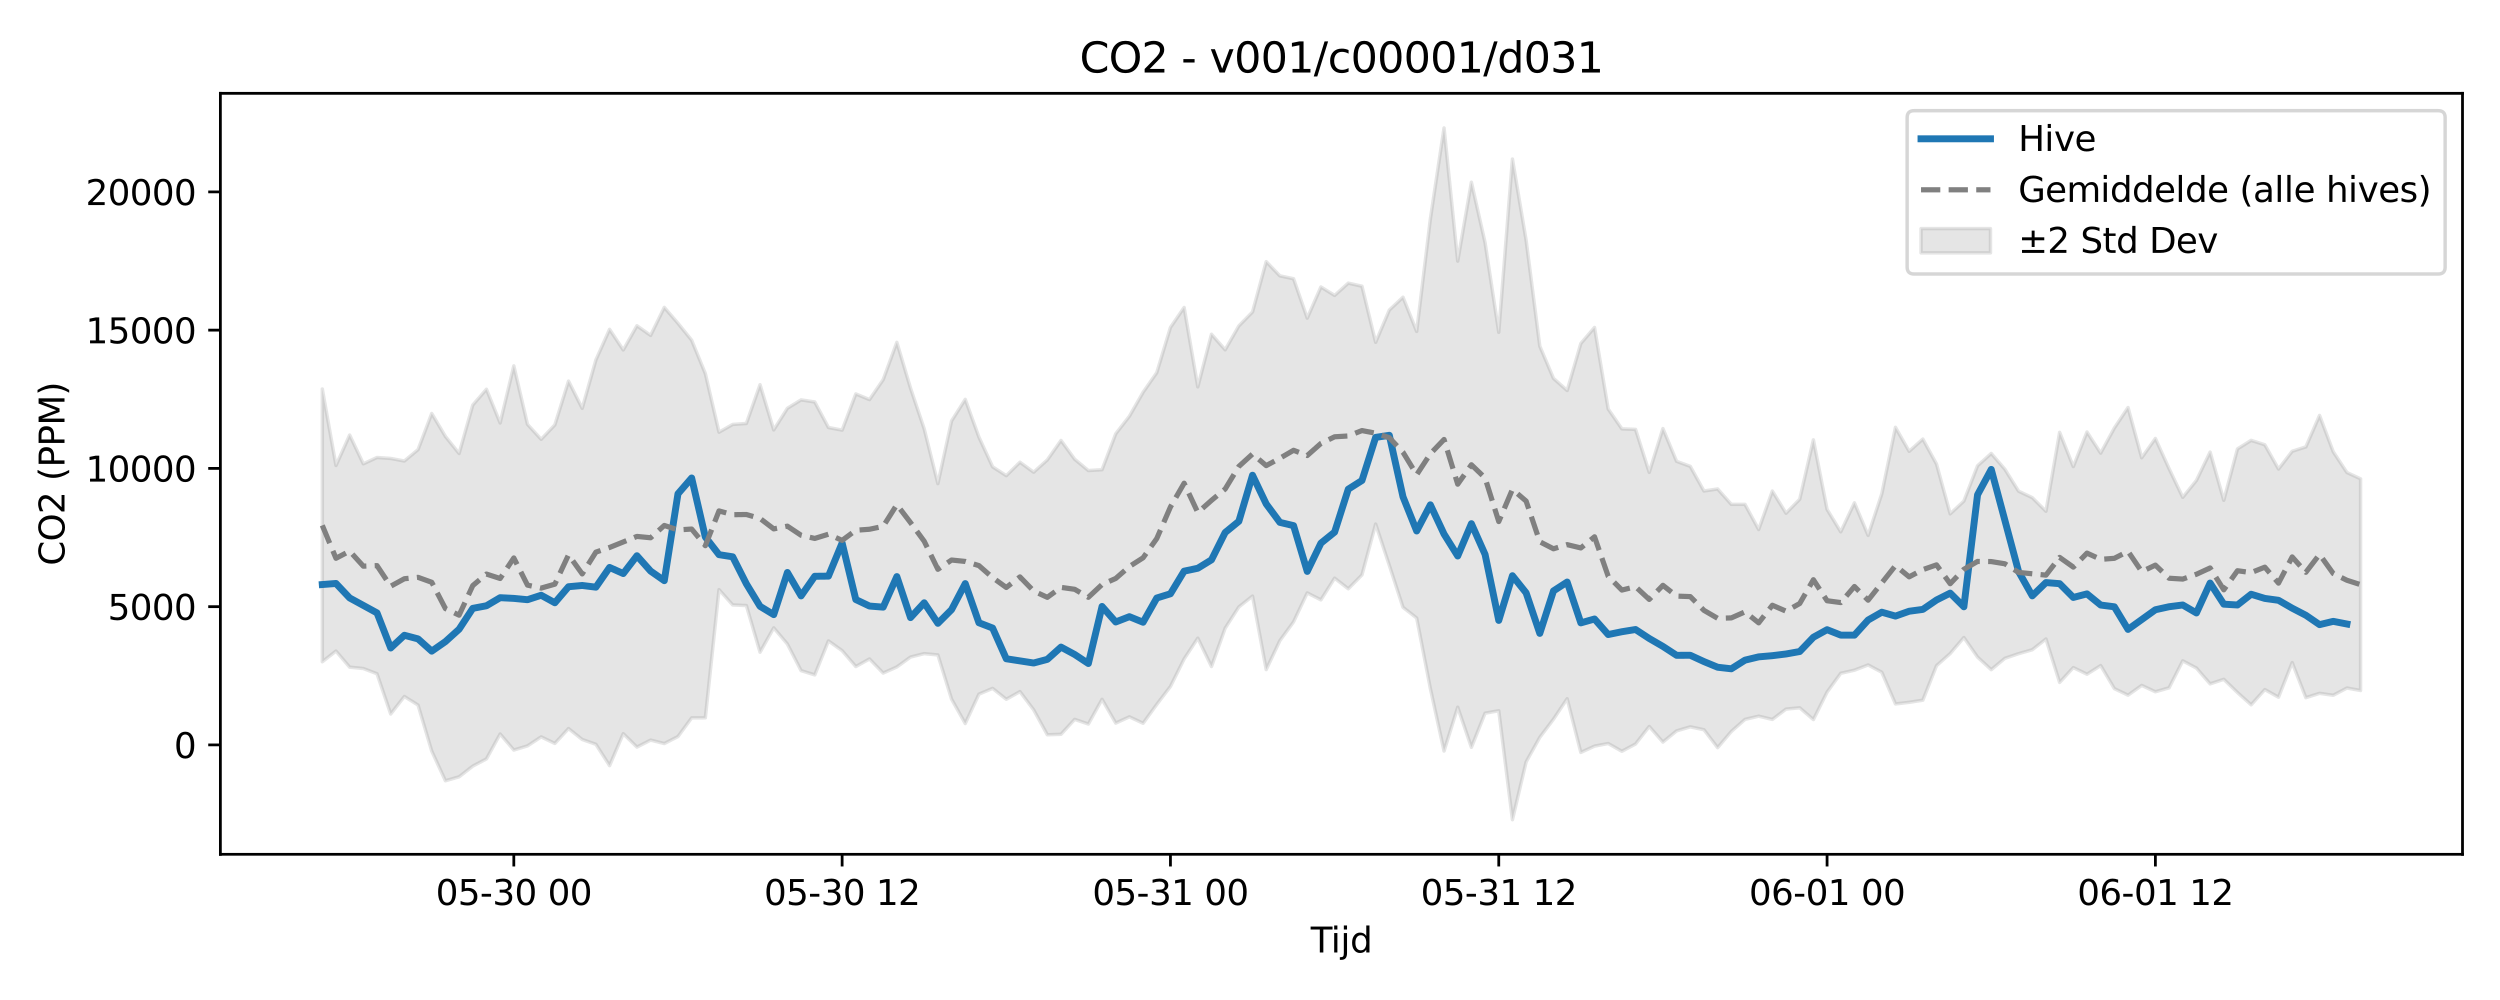 <?xml version="1.0" encoding="utf-8" standalone="no"?>
<!DOCTYPE svg PUBLIC "-//W3C//DTD SVG 1.1//EN"
  "http://www.w3.org/Graphics/SVG/1.1/DTD/svg11.dtd">
<svg xmlns:xlink="http://www.w3.org/1999/xlink" width="720pt" height="288pt" viewBox="0 0 720 288" xmlns="http://www.w3.org/2000/svg" version="1.1">
 <defs>
  <style type="text/css">*{stroke-linejoin: round; stroke-linecap: butt}</style>
 </defs>
 <g id="figure_1">
  <g id="patch_1">
   <path d="M 0 288 
L 720 288 
L 720 0 
L 0 0 
z
" style="fill: #ffffff"/>
  </g>
  <g id="axes_1">
   <g id="patch_2">
    <path d="M 63.47 246.04 
L 709.2 246.04 
L 709.2 26.88 
L 63.47 26.88 
z
" style="fill: #ffffff"/>
   </g>
   <g id="FillBetweenPolyCollection_1">
    <defs>
     <path id="mda5cd75c78" d="M 92.821 -175.976 
L 92.821 -97.409 
L 96.761 -100.494 
L 100.701 -95.855 
L 104.641 -95.465 
L 108.58 -93.954 
L 112.52 -82.367 
L 116.46 -87.41 
L 120.4 -84.939 
L 124.34 -71.693 
L 128.279 -63.141 
L 132.219 -64.275 
L 136.159 -67.36 
L 140.099 -69.436 
L 144.039 -76.611 
L 147.978 -71.987 
L 151.918 -73.183 
L 155.858 -75.78 
L 159.798 -73.886 
L 163.737 -78.175 
L 167.677 -75.025 
L 171.617 -73.644 
L 175.557 -67.498 
L 179.497 -76.706 
L 183.436 -72.837 
L 187.376 -74.846 
L 191.316 -73.859 
L 195.256 -75.872 
L 199.195 -81.246 
L 203.135 -81.267 
L 207.075 -118.189 
L 211.015 -113.771 
L 214.955 -113.6 
L 218.894 -100.159 
L 222.834 -107.176 
L 226.774 -102.512 
L 230.714 -94.858 
L 234.653 -93.627 
L 238.593 -103.417 
L 242.533 -100.609 
L 246.473 -96.029 
L 250.413 -98.224 
L 254.352 -94.155 
L 258.292 -95.912 
L 262.232 -98.771 
L 266.172 -99.751 
L 270.111 -99.376 
L 274.051 -86.657 
L 277.991 -79.624 
L 281.931 -88.085 
L 285.871 -89.747 
L 289.81 -86.605 
L 293.75 -88.816 
L 297.69 -83.571 
L 301.63 -76.383 
L 305.57 -76.519 
L 309.509 -80.82 
L 313.449 -79.477 
L 317.389 -86.599 
L 321.329 -79.742 
L 325.268 -81.551 
L 329.208 -79.695 
L 333.148 -85.127 
L 337.088 -90.304 
L 341.028 -98.219 
L 344.967 -104.205 
L 348.907 -96.044 
L 352.847 -107.08 
L 356.787 -113.195 
L 360.726 -116.335 
L 364.666 -95.151 
L 368.606 -103.497 
L 372.546 -108.905 
L 376.486 -117.235 
L 380.425 -115.233 
L 384.365 -121.488 
L 388.305 -118.427 
L 392.245 -122.42 
L 396.184 -137.067 
L 400.124 -125.183 
L 404.064 -113.085 
L 408.004 -110.001 
L 411.944 -89.713 
L 415.883 -71.7 
L 419.823 -84.316 
L 423.763 -72.768 
L 427.703 -82.601 
L 431.642 -83.304 
L 435.582 -51.922 
L 439.522 -68.562 
L 443.462 -75.65 
L 447.402 -80.87 
L 451.341 -86.763 
L 455.281 -71.301 
L 459.221 -73.111 
L 463.161 -73.869 
L 467.1 -71.629 
L 471.04 -73.724 
L 474.98 -78.782 
L 478.92 -74.279 
L 482.86 -77.502 
L 486.799 -78.667 
L 490.739 -77.838 
L 494.679 -72.668 
L 498.619 -77.336 
L 502.559 -80.811 
L 506.498 -81.745 
L 510.438 -80.799 
L 514.378 -83.781 
L 518.318 -84.152 
L 522.257 -80.753 
L 526.197 -88.667 
L 530.137 -94.09 
L 534.077 -94.985 
L 538.017 -96.492 
L 541.956 -94.39 
L 545.896 -85.267 
L 549.836 -85.727 
L 553.776 -86.34 
L 557.715 -96.282 
L 561.655 -99.778 
L 565.595 -104.398 
L 569.535 -98.752 
L 573.475 -95.131 
L 577.414 -98.405 
L 581.354 -99.74 
L 585.294 -100.87 
L 589.234 -103.971 
L 593.173 -91.457 
L 597.113 -95.737 
L 601.053 -93.824 
L 604.993 -96.32 
L 608.933 -89.676 
L 612.872 -87.791 
L 616.812 -90.602 
L 620.752 -88.768 
L 624.692 -89.904 
L 628.631 -97.682 
L 632.571 -95.595 
L 636.511 -91.046 
L 640.451 -92.357 
L 644.391 -88.549 
L 648.33 -85.011 
L 652.27 -89.403 
L 656.21 -87.203 
L 660.15 -97.173 
L 664.09 -87.071 
L 668.029 -88.318 
L 671.969 -87.76 
L 675.909 -89.848 
L 679.849 -89.132 
L 679.849 -150.093 
L 679.849 -150.093 
L 675.909 -151.925 
L 671.969 -157.899 
L 668.029 -168.36 
L 664.09 -159.303 
L 660.15 -158.035 
L 656.21 -152.917 
L 652.27 -159.908 
L 648.33 -161.177 
L 644.391 -158.709 
L 640.451 -143.911 
L 636.511 -157.805 
L 632.571 -149.636 
L 628.631 -144.768 
L 624.692 -153.038 
L 620.752 -161.717 
L 616.812 -156.164 
L 612.872 -170.634 
L 608.933 -164.734 
L 604.993 -157.496 
L 601.053 -163.586 
L 597.113 -153.614 
L 593.173 -163.489 
L 589.234 -140.756 
L 585.294 -144.681 
L 581.354 -146.538 
L 577.414 -152.852 
L 573.475 -157.408 
L 569.535 -153.861 
L 565.595 -143.687 
L 561.655 -140.007 
L 557.715 -154.355 
L 553.776 -161.549 
L 549.836 -158.014 
L 545.896 -164.933 
L 541.956 -145.781 
L 538.017 -133.8 
L 534.077 -143.188 
L 530.137 -134.823 
L 526.197 -141.303 
L 522.257 -161.325 
L 518.318 -144.22 
L 514.378 -140.188 
L 510.438 -146.579 
L 506.498 -135.495 
L 502.559 -142.749 
L 498.619 -142.751 
L 494.679 -147.178 
L 490.739 -146.598 
L 486.799 -153.692 
L 482.86 -155.138 
L 478.92 -164.575 
L 474.98 -151.958 
L 471.04 -164.339 
L 467.1 -164.493 
L 463.161 -170.208 
L 459.221 -193.689 
L 455.281 -189.083 
L 451.341 -175.531 
L 447.402 -179.03 
L 443.462 -188.304 
L 439.522 -218.811 
L 435.582 -242.199 
L 431.642 -192.287 
L 427.703 -218.107 
L 423.763 -235.524 
L 419.823 -212.795 
L 415.883 -251.158 
L 411.944 -224.921 
L 408.004 -192.546 
L 404.064 -202.408 
L 400.124 -198.702 
L 396.184 -189.408 
L 392.245 -205.574 
L 388.305 -206.46 
L 384.365 -202.915 
L 380.425 -205.356 
L 376.486 -196.381 
L 372.546 -207.728 
L 368.606 -208.551 
L 364.666 -212.655 
L 360.726 -198.155 
L 356.787 -194.141 
L 352.847 -187.254 
L 348.907 -191.743 
L 344.967 -176.579 
L 341.028 -199.451 
L 337.088 -193.696 
L 333.148 -180.675 
L 329.208 -175.017 
L 325.268 -168.133 
L 321.329 -163.066 
L 317.389 -152.728 
L 313.449 -152.481 
L 309.509 -155.745 
L 305.57 -161.154 
L 301.63 -155.549 
L 297.69 -152.002 
L 293.75 -154.885 
L 289.81 -151.012 
L 285.871 -153.552 
L 281.931 -162.116 
L 277.991 -172.989 
L 274.051 -166.77 
L 270.111 -148.71 
L 266.172 -164.48 
L 262.232 -176.213 
L 258.292 -189.406 
L 254.352 -178.653 
L 250.413 -172.926 
L 246.473 -174.547 
L 242.533 -164.127 
L 238.593 -164.88 
L 234.653 -172.238 
L 230.714 -172.831 
L 226.774 -170.418 
L 222.834 -164.184 
L 218.894 -177.209 
L 214.955 -166.044 
L 211.015 -165.766 
L 207.075 -163.523 
L 203.135 -180.419 
L 199.195 -190.023 
L 195.256 -194.892 
L 191.316 -199.475 
L 187.376 -191.406 
L 183.436 -194.183 
L 179.497 -187.211 
L 175.557 -193.154 
L 171.617 -184.334 
L 167.677 -170.399 
L 163.737 -178.251 
L 159.798 -165.634 
L 155.858 -161.48 
L 151.918 -165.787 
L 147.978 -182.633 
L 144.039 -166.181 
L 140.099 -175.899 
L 136.159 -171.351 
L 132.219 -157.384 
L 128.279 -162.318 
L 124.34 -168.92 
L 120.4 -158.513 
L 116.46 -155.232 
L 112.52 -155.971 
L 108.58 -156.246 
L 104.641 -154.419 
L 100.701 -162.709 
L 96.761 -153.933 
L 92.821 -175.976 
z
" style="stroke: #808080; stroke-opacity: 0.2"/>
    </defs>
    <g clip-path="url(#p70f11712e6)">
     <use xlink:href="#mda5cd75c78" x="0" y="288" style="fill: #808080; fill-opacity: 0.2; stroke: #808080; stroke-opacity: 0.2"/>
    </g>
   </g>
   <g id="matplotlib.axis_1">
    <g id="xtick_1">
     <g id="line2d_1">
      <defs>
       <path id="m8a9df3b554" d="M 0 0 
L 0 3.5 
" style="stroke: #000000; stroke-width: 0.8"/>
      </defs>
      <g>
       <use xlink:href="#m8a9df3b554" x="147.978" y="246.04" style="stroke: #000000; stroke-width: 0.8"/>
      </g>
     </g>
     <g id="text_1">
      <!-- 05-30 00 -->
      <g transform="translate(125.498 260.638) scale(0.1 -0.1)">
       <defs>
        <path id="DejaVuSans-30" d="M 2034 4250 
Q 1547 4250 1301 3770 
Q 1056 3291 1056 2328 
Q 1056 1369 1301 889 
Q 1547 409 2034 409 
Q 2525 409 2770 889 
Q 3016 1369 3016 2328 
Q 3016 3291 2770 3770 
Q 2525 4250 2034 4250 
z
M 2034 4750 
Q 2819 4750 3233 4129 
Q 3647 3509 3647 2328 
Q 3647 1150 3233 529 
Q 2819 -91 2034 -91 
Q 1250 -91 836 529 
Q 422 1150 422 2328 
Q 422 3509 836 4129 
Q 1250 4750 2034 4750 
z
" transform="scale(0.016)"/>
        <path id="DejaVuSans-35" d="M 691 4666 
L 3169 4666 
L 3169 4134 
L 1269 4134 
L 1269 2991 
Q 1406 3038 1543 3061 
Q 1681 3084 1819 3084 
Q 2600 3084 3056 2656 
Q 3513 2228 3513 1497 
Q 3513 744 3044 326 
Q 2575 -91 1722 -91 
Q 1428 -91 1123 -41 
Q 819 9 494 109 
L 494 744 
Q 775 591 1075 516 
Q 1375 441 1709 441 
Q 2250 441 2565 725 
Q 2881 1009 2881 1497 
Q 2881 1984 2565 2268 
Q 2250 2553 1709 2553 
Q 1456 2553 1204 2497 
Q 953 2441 691 2322 
L 691 4666 
z
" transform="scale(0.016)"/>
        <path id="DejaVuSans-2d" d="M 313 2009 
L 1997 2009 
L 1997 1497 
L 313 1497 
L 313 2009 
z
" transform="scale(0.016)"/>
        <path id="DejaVuSans-33" d="M 2597 2516 
Q 3050 2419 3304 2112 
Q 3559 1806 3559 1356 
Q 3559 666 3084 287 
Q 2609 -91 1734 -91 
Q 1441 -91 1130 -33 
Q 819 25 488 141 
L 488 750 
Q 750 597 1062 519 
Q 1375 441 1716 441 
Q 2309 441 2620 675 
Q 2931 909 2931 1356 
Q 2931 1769 2642 2001 
Q 2353 2234 1838 2234 
L 1294 2234 
L 1294 2753 
L 1863 2753 
Q 2328 2753 2575 2939 
Q 2822 3125 2822 3475 
Q 2822 3834 2567 4026 
Q 2313 4219 1838 4219 
Q 1578 4219 1281 4162 
Q 984 4106 628 3988 
L 628 4550 
Q 988 4650 1302 4700 
Q 1616 4750 1894 4750 
Q 2613 4750 3031 4423 
Q 3450 4097 3450 3541 
Q 3450 3153 3228 2886 
Q 3006 2619 2597 2516 
z
" transform="scale(0.016)"/>
        <path id="DejaVuSans-20" transform="scale(0.016)"/>
       </defs>
       <use xlink:href="#DejaVuSans-30"/>
       <use xlink:href="#DejaVuSans-35" transform="translate(63.623 0)"/>
       <use xlink:href="#DejaVuSans-2d" transform="translate(127.246 0)"/>
       <use xlink:href="#DejaVuSans-33" transform="translate(163.33 0)"/>
       <use xlink:href="#DejaVuSans-30" transform="translate(226.953 0)"/>
       <use xlink:href="#DejaVuSans-20" transform="translate(290.576 0)"/>
       <use xlink:href="#DejaVuSans-30" transform="translate(322.363 0)"/>
       <use xlink:href="#DejaVuSans-30" transform="translate(385.986 0)"/>
      </g>
     </g>
    </g>
    <g id="xtick_2">
     <g id="line2d_2">
      <g>
       <use xlink:href="#m8a9df3b554" x="242.533" y="246.04" style="stroke: #000000; stroke-width: 0.8"/>
      </g>
     </g>
     <g id="text_2">
      <!-- 05-30 12 -->
      <g transform="translate(220.053 260.638) scale(0.1 -0.1)">
       <defs>
        <path id="DejaVuSans-31" d="M 794 531 
L 1825 531 
L 1825 4091 
L 703 3866 
L 703 4441 
L 1819 4666 
L 2450 4666 
L 2450 531 
L 3481 531 
L 3481 0 
L 794 0 
L 794 531 
z
" transform="scale(0.016)"/>
        <path id="DejaVuSans-32" d="M 1228 531 
L 3431 531 
L 3431 0 
L 469 0 
L 469 531 
Q 828 903 1448 1529 
Q 2069 2156 2228 2338 
Q 2531 2678 2651 2914 
Q 2772 3150 2772 3378 
Q 2772 3750 2511 3984 
Q 2250 4219 1831 4219 
Q 1534 4219 1204 4116 
Q 875 4013 500 3803 
L 500 4441 
Q 881 4594 1212 4672 
Q 1544 4750 1819 4750 
Q 2544 4750 2975 4387 
Q 3406 4025 3406 3419 
Q 3406 3131 3298 2873 
Q 3191 2616 2906 2266 
Q 2828 2175 2409 1742 
Q 1991 1309 1228 531 
z
" transform="scale(0.016)"/>
       </defs>
       <use xlink:href="#DejaVuSans-30"/>
       <use xlink:href="#DejaVuSans-35" transform="translate(63.623 0)"/>
       <use xlink:href="#DejaVuSans-2d" transform="translate(127.246 0)"/>
       <use xlink:href="#DejaVuSans-33" transform="translate(163.33 0)"/>
       <use xlink:href="#DejaVuSans-30" transform="translate(226.953 0)"/>
       <use xlink:href="#DejaVuSans-20" transform="translate(290.576 0)"/>
       <use xlink:href="#DejaVuSans-31" transform="translate(322.363 0)"/>
       <use xlink:href="#DejaVuSans-32" transform="translate(385.986 0)"/>
      </g>
     </g>
    </g>
    <g id="xtick_3">
     <g id="line2d_3">
      <g>
       <use xlink:href="#m8a9df3b554" x="337.088" y="246.04" style="stroke: #000000; stroke-width: 0.8"/>
      </g>
     </g>
     <g id="text_3">
      <!-- 05-31 00 -->
      <g transform="translate(314.607 260.638) scale(0.1 -0.1)">
       <use xlink:href="#DejaVuSans-30"/>
       <use xlink:href="#DejaVuSans-35" transform="translate(63.623 0)"/>
       <use xlink:href="#DejaVuSans-2d" transform="translate(127.246 0)"/>
       <use xlink:href="#DejaVuSans-33" transform="translate(163.33 0)"/>
       <use xlink:href="#DejaVuSans-31" transform="translate(226.953 0)"/>
       <use xlink:href="#DejaVuSans-20" transform="translate(290.576 0)"/>
       <use xlink:href="#DejaVuSans-30" transform="translate(322.363 0)"/>
       <use xlink:href="#DejaVuSans-30" transform="translate(385.986 0)"/>
      </g>
     </g>
    </g>
    <g id="xtick_4">
     <g id="line2d_4">
      <g>
       <use xlink:href="#m8a9df3b554" x="431.642" y="246.04" style="stroke: #000000; stroke-width: 0.8"/>
      </g>
     </g>
     <g id="text_4">
      <!-- 05-31 12 -->
      <g transform="translate(409.162 260.638) scale(0.1 -0.1)">
       <use xlink:href="#DejaVuSans-30"/>
       <use xlink:href="#DejaVuSans-35" transform="translate(63.623 0)"/>
       <use xlink:href="#DejaVuSans-2d" transform="translate(127.246 0)"/>
       <use xlink:href="#DejaVuSans-33" transform="translate(163.33 0)"/>
       <use xlink:href="#DejaVuSans-31" transform="translate(226.953 0)"/>
       <use xlink:href="#DejaVuSans-20" transform="translate(290.576 0)"/>
       <use xlink:href="#DejaVuSans-31" transform="translate(322.363 0)"/>
       <use xlink:href="#DejaVuSans-32" transform="translate(385.986 0)"/>
      </g>
     </g>
    </g>
    <g id="xtick_5">
     <g id="line2d_5">
      <g>
       <use xlink:href="#m8a9df3b554" x="526.197" y="246.04" style="stroke: #000000; stroke-width: 0.8"/>
      </g>
     </g>
     <g id="text_5">
      <!-- 06-01 00 -->
      <g transform="translate(503.717 260.638) scale(0.1 -0.1)">
       <defs>
        <path id="DejaVuSans-36" d="M 2113 2584 
Q 1688 2584 1439 2293 
Q 1191 2003 1191 1497 
Q 1191 994 1439 701 
Q 1688 409 2113 409 
Q 2538 409 2786 701 
Q 3034 994 3034 1497 
Q 3034 2003 2786 2293 
Q 2538 2584 2113 2584 
z
M 3366 4563 
L 3366 3988 
Q 3128 4100 2886 4159 
Q 2644 4219 2406 4219 
Q 1781 4219 1451 3797 
Q 1122 3375 1075 2522 
Q 1259 2794 1537 2939 
Q 1816 3084 2150 3084 
Q 2853 3084 3261 2657 
Q 3669 2231 3669 1497 
Q 3669 778 3244 343 
Q 2819 -91 2113 -91 
Q 1303 -91 875 529 
Q 447 1150 447 2328 
Q 447 3434 972 4092 
Q 1497 4750 2381 4750 
Q 2619 4750 2861 4703 
Q 3103 4656 3366 4563 
z
" transform="scale(0.016)"/>
       </defs>
       <use xlink:href="#DejaVuSans-30"/>
       <use xlink:href="#DejaVuSans-36" transform="translate(63.623 0)"/>
       <use xlink:href="#DejaVuSans-2d" transform="translate(127.246 0)"/>
       <use xlink:href="#DejaVuSans-30" transform="translate(163.33 0)"/>
       <use xlink:href="#DejaVuSans-31" transform="translate(226.953 0)"/>
       <use xlink:href="#DejaVuSans-20" transform="translate(290.576 0)"/>
       <use xlink:href="#DejaVuSans-30" transform="translate(322.363 0)"/>
       <use xlink:href="#DejaVuSans-30" transform="translate(385.986 0)"/>
      </g>
     </g>
    </g>
    <g id="xtick_6">
     <g id="line2d_6">
      <g>
       <use xlink:href="#m8a9df3b554" x="620.752" y="246.04" style="stroke: #000000; stroke-width: 0.8"/>
      </g>
     </g>
     <g id="text_6">
      <!-- 06-01 12 -->
      <g transform="translate(598.271 260.638) scale(0.1 -0.1)">
       <use xlink:href="#DejaVuSans-30"/>
       <use xlink:href="#DejaVuSans-36" transform="translate(63.623 0)"/>
       <use xlink:href="#DejaVuSans-2d" transform="translate(127.246 0)"/>
       <use xlink:href="#DejaVuSans-30" transform="translate(163.33 0)"/>
       <use xlink:href="#DejaVuSans-31" transform="translate(226.953 0)"/>
       <use xlink:href="#DejaVuSans-20" transform="translate(290.576 0)"/>
       <use xlink:href="#DejaVuSans-31" transform="translate(322.363 0)"/>
       <use xlink:href="#DejaVuSans-32" transform="translate(385.986 0)"/>
      </g>
     </g>
    </g>
    <g id="text_7">
     <!-- Tijd -->
     <g transform="translate(377.485 274.317) scale(0.1 -0.1)">
      <defs>
       <path id="DejaVuSans-54" d="M -19 4666 
L 3928 4666 
L 3928 4134 
L 2272 4134 
L 2272 0 
L 1638 0 
L 1638 4134 
L -19 4134 
L -19 4666 
z
" transform="scale(0.016)"/>
       <path id="DejaVuSans-69" d="M 603 3500 
L 1178 3500 
L 1178 0 
L 603 0 
L 603 3500 
z
M 603 4863 
L 1178 4863 
L 1178 4134 
L 603 4134 
L 603 4863 
z
" transform="scale(0.016)"/>
       <path id="DejaVuSans-6a" d="M 603 3500 
L 1178 3500 
L 1178 -63 
Q 1178 -731 923 -1031 
Q 669 -1331 103 -1331 
L -116 -1331 
L -116 -844 
L 38 -844 
Q 366 -844 484 -692 
Q 603 -541 603 -63 
L 603 3500 
z
M 603 4863 
L 1178 4863 
L 1178 4134 
L 603 4134 
L 603 4863 
z
" transform="scale(0.016)"/>
       <path id="DejaVuSans-64" d="M 2906 2969 
L 2906 4863 
L 3481 4863 
L 3481 0 
L 2906 0 
L 2906 525 
Q 2725 213 2448 61 
Q 2172 -91 1784 -91 
Q 1150 -91 751 415 
Q 353 922 353 1747 
Q 353 2572 751 3078 
Q 1150 3584 1784 3584 
Q 2172 3584 2448 3432 
Q 2725 3281 2906 2969 
z
M 947 1747 
Q 947 1113 1208 752 
Q 1469 391 1925 391 
Q 2381 391 2643 752 
Q 2906 1113 2906 1747 
Q 2906 2381 2643 2742 
Q 2381 3103 1925 3103 
Q 1469 3103 1208 2742 
Q 947 2381 947 1747 
z
" transform="scale(0.016)"/>
      </defs>
      <use xlink:href="#DejaVuSans-54"/>
      <use xlink:href="#DejaVuSans-69" transform="translate(57.959 0)"/>
      <use xlink:href="#DejaVuSans-6a" transform="translate(85.742 0)"/>
      <use xlink:href="#DejaVuSans-64" transform="translate(113.525 0)"/>
     </g>
    </g>
   </g>
   <g id="matplotlib.axis_2">
    <g id="ytick_1">
     <g id="line2d_7">
      <defs>
       <path id="m3afae4070b" d="M 0 0 
L -3.5 0 
" style="stroke: #000000; stroke-width: 0.8"/>
      </defs>
      <g>
       <use xlink:href="#m3afae4070b" x="63.47" y="214.532" style="stroke: #000000; stroke-width: 0.8"/>
      </g>
     </g>
     <g id="text_8">
      <!-- 0 -->
      <g transform="translate(50.108 218.331) scale(0.1 -0.1)">
       <use xlink:href="#DejaVuSans-30"/>
      </g>
     </g>
    </g>
    <g id="ytick_2">
     <g id="line2d_8">
      <g>
       <use xlink:href="#m3afae4070b" x="63.47" y="174.716" style="stroke: #000000; stroke-width: 0.8"/>
      </g>
     </g>
     <g id="text_9">
      <!-- 5000 -->
      <g transform="translate(31.02 178.515) scale(0.1 -0.1)">
       <use xlink:href="#DejaVuSans-35"/>
       <use xlink:href="#DejaVuSans-30" transform="translate(63.623 0)"/>
       <use xlink:href="#DejaVuSans-30" transform="translate(127.246 0)"/>
       <use xlink:href="#DejaVuSans-30" transform="translate(190.869 0)"/>
      </g>
     </g>
    </g>
    <g id="ytick_3">
     <g id="line2d_9">
      <g>
       <use xlink:href="#m3afae4070b" x="63.47" y="134.9" style="stroke: #000000; stroke-width: 0.8"/>
      </g>
     </g>
     <g id="text_10">
      <!-- 10000 -->
      <g transform="translate(24.657 138.699) scale(0.1 -0.1)">
       <use xlink:href="#DejaVuSans-31"/>
       <use xlink:href="#DejaVuSans-30" transform="translate(63.623 0)"/>
       <use xlink:href="#DejaVuSans-30" transform="translate(127.246 0)"/>
       <use xlink:href="#DejaVuSans-30" transform="translate(190.869 0)"/>
       <use xlink:href="#DejaVuSans-30" transform="translate(254.492 0)"/>
      </g>
     </g>
    </g>
    <g id="ytick_4">
     <g id="line2d_10">
      <g>
       <use xlink:href="#m3afae4070b" x="63.47" y="95.084" style="stroke: #000000; stroke-width: 0.8"/>
      </g>
     </g>
     <g id="text_11">
      <!-- 15000 -->
      <g transform="translate(24.657 98.883) scale(0.1 -0.1)">
       <use xlink:href="#DejaVuSans-31"/>
       <use xlink:href="#DejaVuSans-35" transform="translate(63.623 0)"/>
       <use xlink:href="#DejaVuSans-30" transform="translate(127.246 0)"/>
       <use xlink:href="#DejaVuSans-30" transform="translate(190.869 0)"/>
       <use xlink:href="#DejaVuSans-30" transform="translate(254.492 0)"/>
      </g>
     </g>
    </g>
    <g id="ytick_5">
     <g id="line2d_11">
      <g>
       <use xlink:href="#m3afae4070b" x="63.47" y="55.268" style="stroke: #000000; stroke-width: 0.8"/>
      </g>
     </g>
     <g id="text_12">
      <!-- 20000 -->
      <g transform="translate(24.657 59.067) scale(0.1 -0.1)">
       <use xlink:href="#DejaVuSans-32"/>
       <use xlink:href="#DejaVuSans-30" transform="translate(63.623 0)"/>
       <use xlink:href="#DejaVuSans-30" transform="translate(127.246 0)"/>
       <use xlink:href="#DejaVuSans-30" transform="translate(190.869 0)"/>
       <use xlink:href="#DejaVuSans-30" transform="translate(254.492 0)"/>
      </g>
     </g>
    </g>
    <g id="text_13">
     <!-- CO2 (PPM) -->
     <g transform="translate(18.578 162.903) rotate(-90) scale(0.1 -0.1)">
      <defs>
       <path id="DejaVuSans-43" d="M 4122 4306 
L 4122 3641 
Q 3803 3938 3442 4084 
Q 3081 4231 2675 4231 
Q 1875 4231 1450 3742 
Q 1025 3253 1025 2328 
Q 1025 1406 1450 917 
Q 1875 428 2675 428 
Q 3081 428 3442 575 
Q 3803 722 4122 1019 
L 4122 359 
Q 3791 134 3420 21 
Q 3050 -91 2638 -91 
Q 1578 -91 968 557 
Q 359 1206 359 2328 
Q 359 3453 968 4101 
Q 1578 4750 2638 4750 
Q 3056 4750 3426 4639 
Q 3797 4528 4122 4306 
z
" transform="scale(0.016)"/>
       <path id="DejaVuSans-4f" d="M 2522 4238 
Q 1834 4238 1429 3725 
Q 1025 3213 1025 2328 
Q 1025 1447 1429 934 
Q 1834 422 2522 422 
Q 3209 422 3611 934 
Q 4013 1447 4013 2328 
Q 4013 3213 3611 3725 
Q 3209 4238 2522 4238 
z
M 2522 4750 
Q 3503 4750 4090 4092 
Q 4678 3434 4678 2328 
Q 4678 1225 4090 567 
Q 3503 -91 2522 -91 
Q 1538 -91 948 565 
Q 359 1222 359 2328 
Q 359 3434 948 4092 
Q 1538 4750 2522 4750 
z
" transform="scale(0.016)"/>
       <path id="DejaVuSans-28" d="M 1984 4856 
Q 1566 4138 1362 3434 
Q 1159 2731 1159 2009 
Q 1159 1288 1364 580 
Q 1569 -128 1984 -844 
L 1484 -844 
Q 1016 -109 783 600 
Q 550 1309 550 2009 
Q 550 2706 781 3412 
Q 1013 4119 1484 4856 
L 1984 4856 
z
" transform="scale(0.016)"/>
       <path id="DejaVuSans-50" d="M 1259 4147 
L 1259 2394 
L 2053 2394 
Q 2494 2394 2734 2622 
Q 2975 2850 2975 3272 
Q 2975 3691 2734 3919 
Q 2494 4147 2053 4147 
L 1259 4147 
z
M 628 4666 
L 2053 4666 
Q 2838 4666 3239 4311 
Q 3641 3956 3641 3272 
Q 3641 2581 3239 2228 
Q 2838 1875 2053 1875 
L 1259 1875 
L 1259 0 
L 628 0 
L 628 4666 
z
" transform="scale(0.016)"/>
       <path id="DejaVuSans-4d" d="M 628 4666 
L 1569 4666 
L 2759 1491 
L 3956 4666 
L 4897 4666 
L 4897 0 
L 4281 0 
L 4281 4097 
L 3078 897 
L 2444 897 
L 1241 4097 
L 1241 0 
L 628 0 
L 628 4666 
z
" transform="scale(0.016)"/>
       <path id="DejaVuSans-29" d="M 513 4856 
L 1013 4856 
Q 1481 4119 1714 3412 
Q 1947 2706 1947 2009 
Q 1947 1309 1714 600 
Q 1481 -109 1013 -844 
L 513 -844 
Q 928 -128 1133 580 
Q 1338 1288 1338 2009 
Q 1338 2731 1133 3434 
Q 928 4138 513 4856 
z
" transform="scale(0.016)"/>
      </defs>
      <use xlink:href="#DejaVuSans-43"/>
      <use xlink:href="#DejaVuSans-4f" transform="translate(69.824 0)"/>
      <use xlink:href="#DejaVuSans-32" transform="translate(148.535 0)"/>
      <use xlink:href="#DejaVuSans-20" transform="translate(212.158 0)"/>
      <use xlink:href="#DejaVuSans-28" transform="translate(243.945 0)"/>
      <use xlink:href="#DejaVuSans-50" transform="translate(282.959 0)"/>
      <use xlink:href="#DejaVuSans-50" transform="translate(343.262 0)"/>
      <use xlink:href="#DejaVuSans-4d" transform="translate(403.564 0)"/>
      <use xlink:href="#DejaVuSans-29" transform="translate(489.844 0)"/>
     </g>
    </g>
   </g>
   <g id="line2d_12">
    <path d="M 92.821 168.349 
L 96.761 168.037 
L 100.701 172.207 
L 108.58 176.513 
L 112.52 186.621 
L 116.46 182.958 
L 120.4 184.003 
L 124.34 187.531 
L 128.279 184.784 
L 132.219 181.219 
L 136.159 175.204 
L 140.099 174.461 
L 144.039 172.136 
L 147.978 172.337 
L 151.918 172.717 
L 155.858 171.432 
L 159.798 173.596 
L 163.737 168.977 
L 167.677 168.616 
L 171.617 169.104 
L 175.557 163.424 
L 179.497 165.181 
L 183.436 160.055 
L 187.376 164.475 
L 191.316 167.23 
L 195.256 142.21 
L 199.195 137.663 
L 203.135 154.662 
L 207.075 159.742 
L 211.015 160.361 
L 214.955 168.146 
L 218.894 174.623 
L 222.834 177.012 
L 226.774 164.873 
L 230.714 171.618 
L 234.653 165.969 
L 238.593 165.924 
L 242.533 156.387 
L 246.473 172.667 
L 250.413 174.541 
L 254.352 174.854 
L 258.292 166.062 
L 262.232 177.869 
L 266.172 173.604 
L 270.111 179.514 
L 274.051 175.576 
L 277.991 168.078 
L 281.931 179.353 
L 285.871 180.879 
L 289.81 189.724 
L 297.69 190.945 
L 301.63 189.896 
L 305.57 186.363 
L 309.509 188.489 
L 313.449 191.091 
L 317.389 174.66 
L 321.329 179.13 
L 325.268 177.601 
L 329.208 179.207 
L 333.148 172.231 
L 337.088 171.008 
L 341.028 164.491 
L 344.967 163.655 
L 348.907 161.229 
L 352.847 153.361 
L 356.787 150.141 
L 360.726 136.869 
L 364.666 145.132 
L 368.606 150.444 
L 372.546 151.386 
L 376.486 164.565 
L 380.425 156.427 
L 384.365 153.247 
L 388.305 140.884 
L 392.245 138.382 
L 396.184 125.968 
L 400.124 125.371 
L 404.064 143.089 
L 408.004 152.92 
L 411.944 145.39 
L 415.883 153.81 
L 419.823 160.123 
L 423.763 150.822 
L 427.703 159.681 
L 431.642 178.677 
L 435.582 165.808 
L 439.522 170.739 
L 443.462 182.413 
L 447.402 170.179 
L 451.341 167.628 
L 455.281 179.387 
L 459.221 178.273 
L 463.161 182.748 
L 467.1 181.938 
L 471.04 181.299 
L 474.98 183.881 
L 478.92 186.167 
L 482.86 188.731 
L 486.799 188.72 
L 490.739 190.533 
L 494.679 192.163 
L 498.619 192.614 
L 502.559 190.124 
L 506.498 189.177 
L 510.438 188.834 
L 514.378 188.346 
L 518.318 187.64 
L 522.257 183.528 
L 526.197 181.352 
L 530.137 182.912 
L 534.077 182.923 
L 538.017 178.57 
L 541.956 176.314 
L 545.896 177.436 
L 549.836 176.038 
L 553.776 175.509 
L 557.715 172.805 
L 561.655 170.819 
L 565.595 174.753 
L 569.535 142.497 
L 573.475 135.197 
L 581.354 164.606 
L 585.294 171.605 
L 589.234 167.782 
L 593.173 168.098 
L 597.113 172.064 
L 601.053 171.039 
L 604.993 174.251 
L 608.933 174.756 
L 612.872 181.269 
L 620.752 175.608 
L 624.692 174.74 
L 628.631 174.235 
L 632.571 176.531 
L 636.511 167.92 
L 640.451 174.003 
L 644.391 174.235 
L 648.33 171.143 
L 652.27 172.348 
L 656.21 172.887 
L 660.15 175.159 
L 664.09 177.198 
L 668.029 179.896 
L 671.969 178.949 
L 675.909 179.714 
L 675.909 179.714 
" clip-path="url(#p70f11712e6)" style="fill: none; stroke: #1f77b4; stroke-width: 2; stroke-linecap: square"/>
   </g>
   <g id="line2d_13">
    <path d="M 92.821 151.307 
L 96.761 160.786 
L 100.701 158.718 
L 104.641 163.058 
L 108.58 162.9 
L 112.52 168.831 
L 116.46 166.679 
L 120.4 166.274 
L 124.34 167.694 
L 128.279 175.27 
L 132.219 177.171 
L 136.159 168.645 
L 140.099 165.332 
L 144.039 166.604 
L 147.978 160.69 
L 151.918 168.515 
L 155.858 169.37 
L 159.798 168.24 
L 163.737 159.787 
L 167.677 165.288 
L 171.617 159.011 
L 175.557 157.674 
L 183.436 154.49 
L 187.376 154.874 
L 191.316 151.333 
L 195.256 152.618 
L 199.195 152.365 
L 203.135 157.157 
L 207.075 147.144 
L 211.015 148.232 
L 214.955 148.178 
L 218.894 149.316 
L 222.834 152.32 
L 226.774 151.535 
L 230.714 154.156 
L 234.653 155.068 
L 238.593 153.852 
L 242.533 155.632 
L 246.473 152.712 
L 250.413 152.425 
L 254.352 151.596 
L 258.292 145.341 
L 262.232 150.508 
L 266.172 155.884 
L 270.111 163.957 
L 274.051 161.287 
L 277.991 161.694 
L 281.931 162.899 
L 285.871 166.351 
L 289.81 169.192 
L 293.75 166.15 
L 297.69 170.213 
L 301.63 172.034 
L 305.57 169.163 
L 309.509 169.717 
L 313.449 172.021 
L 317.389 168.336 
L 321.329 166.596 
L 325.268 163.158 
L 329.208 160.644 
L 333.148 155.099 
L 337.088 146 
L 341.028 139.165 
L 344.967 147.608 
L 348.907 144.107 
L 352.847 140.833 
L 356.787 134.332 
L 360.726 130.755 
L 364.666 134.097 
L 368.606 131.976 
L 372.546 129.683 
L 376.486 131.192 
L 380.425 127.706 
L 384.365 125.799 
L 388.305 125.557 
L 392.245 124.003 
L 396.184 124.762 
L 400.124 126.058 
L 404.064 130.253 
L 408.004 136.726 
L 411.944 130.683 
L 415.883 126.571 
L 419.823 139.445 
L 423.763 133.854 
L 427.703 137.646 
L 431.642 150.205 
L 435.582 140.94 
L 439.522 144.313 
L 443.462 156.023 
L 447.402 158.05 
L 451.341 156.853 
L 455.281 157.808 
L 459.221 154.6 
L 463.161 165.962 
L 467.1 169.939 
L 471.04 168.968 
L 474.98 172.63 
L 478.92 168.573 
L 482.86 171.68 
L 486.799 171.82 
L 490.739 175.782 
L 494.679 178.077 
L 498.619 177.956 
L 502.559 176.22 
L 506.498 179.38 
L 510.438 174.311 
L 514.378 176.016 
L 518.318 173.814 
L 522.257 166.961 
L 526.197 173.015 
L 530.137 173.543 
L 534.077 168.914 
L 538.017 172.854 
L 545.896 162.9 
L 549.836 166.13 
L 553.776 164.055 
L 557.715 162.682 
L 561.655 168.107 
L 565.595 163.957 
L 569.535 161.693 
L 573.475 161.731 
L 577.414 162.371 
L 581.354 164.861 
L 589.234 165.636 
L 593.173 160.527 
L 597.113 163.325 
L 601.053 159.295 
L 604.993 161.092 
L 608.933 160.795 
L 612.872 158.787 
L 616.812 164.617 
L 620.752 162.757 
L 624.692 166.529 
L 628.631 166.775 
L 632.571 165.385 
L 636.511 163.575 
L 640.451 169.866 
L 644.391 164.371 
L 648.33 164.906 
L 652.27 163.344 
L 656.21 167.94 
L 660.15 160.396 
L 664.09 164.813 
L 668.029 159.661 
L 671.969 165.17 
L 675.909 167.113 
L 679.849 168.387 
L 679.849 168.387 
" clip-path="url(#p70f11712e6)" style="fill: none; stroke-dasharray: 5.55,2.4; stroke-dashoffset: 0; stroke: #808080; stroke-width: 1.5"/>
   </g>
   <g id="patch_3">
    <path d="M 63.47 246.04 
L 63.47 26.88 
" style="fill: none; stroke: #000000; stroke-width: 0.8; stroke-linejoin: miter; stroke-linecap: square"/>
   </g>
   <g id="patch_4">
    <path d="M 709.2 246.04 
L 709.2 26.88 
" style="fill: none; stroke: #000000; stroke-width: 0.8; stroke-linejoin: miter; stroke-linecap: square"/>
   </g>
   <g id="patch_5">
    <path d="M 63.47 246.04 
L 709.2 246.04 
" style="fill: none; stroke: #000000; stroke-width: 0.8; stroke-linejoin: miter; stroke-linecap: square"/>
   </g>
   <g id="patch_6">
    <path d="M 63.47 26.88 
L 709.2 26.88 
" style="fill: none; stroke: #000000; stroke-width: 0.8; stroke-linejoin: miter; stroke-linecap: square"/>
   </g>
   <g id="text_14">
    <!-- CO2 - v001/c00001/d031 -->
    <g transform="translate(310.932 20.88) scale(0.12 -0.12)">
     <defs>
      <path id="DejaVuSans-76" d="M 191 3500 
L 800 3500 
L 1894 563 
L 2988 3500 
L 3597 3500 
L 2284 0 
L 1503 0 
L 191 3500 
z
" transform="scale(0.016)"/>
      <path id="DejaVuSans-2f" d="M 1625 4666 
L 2156 4666 
L 531 -594 
L 0 -594 
L 1625 4666 
z
" transform="scale(0.016)"/>
      <path id="DejaVuSans-63" d="M 3122 3366 
L 3122 2828 
Q 2878 2963 2633 3030 
Q 2388 3097 2138 3097 
Q 1578 3097 1268 2742 
Q 959 2388 959 1747 
Q 959 1106 1268 751 
Q 1578 397 2138 397 
Q 2388 397 2633 464 
Q 2878 531 3122 666 
L 3122 134 
Q 2881 22 2623 -34 
Q 2366 -91 2075 -91 
Q 1284 -91 818 406 
Q 353 903 353 1747 
Q 353 2603 823 3093 
Q 1294 3584 2113 3584 
Q 2378 3584 2631 3529 
Q 2884 3475 3122 3366 
z
" transform="scale(0.016)"/>
     </defs>
     <use xlink:href="#DejaVuSans-43"/>
     <use xlink:href="#DejaVuSans-4f" transform="translate(69.824 0)"/>
     <use xlink:href="#DejaVuSans-32" transform="translate(148.535 0)"/>
     <use xlink:href="#DejaVuSans-20" transform="translate(212.158 0)"/>
     <use xlink:href="#DejaVuSans-2d" transform="translate(243.945 0)"/>
     <use xlink:href="#DejaVuSans-20" transform="translate(280.029 0)"/>
     <use xlink:href="#DejaVuSans-76" transform="translate(311.816 0)"/>
     <use xlink:href="#DejaVuSans-30" transform="translate(370.996 0)"/>
     <use xlink:href="#DejaVuSans-30" transform="translate(434.619 0)"/>
     <use xlink:href="#DejaVuSans-31" transform="translate(498.242 0)"/>
     <use xlink:href="#DejaVuSans-2f" transform="translate(561.865 0)"/>
     <use xlink:href="#DejaVuSans-63" transform="translate(595.557 0)"/>
     <use xlink:href="#DejaVuSans-30" transform="translate(650.537 0)"/>
     <use xlink:href="#DejaVuSans-30" transform="translate(714.16 0)"/>
     <use xlink:href="#DejaVuSans-30" transform="translate(777.783 0)"/>
     <use xlink:href="#DejaVuSans-30" transform="translate(841.406 0)"/>
     <use xlink:href="#DejaVuSans-31" transform="translate(905.029 0)"/>
     <use xlink:href="#DejaVuSans-2f" transform="translate(968.652 0)"/>
     <use xlink:href="#DejaVuSans-64" transform="translate(1002.344 0)"/>
     <use xlink:href="#DejaVuSans-30" transform="translate(1065.82 0)"/>
     <use xlink:href="#DejaVuSans-33" transform="translate(1129.443 0)"/>
     <use xlink:href="#DejaVuSans-31" transform="translate(1193.066 0)"/>
    </g>
   </g>
   <g id="legend_1">
    <g id="patch_7">
     <path d="M 551.256 78.914 
L 702.2 78.914 
Q 704.2 78.914 704.2 76.914 
L 704.2 33.88 
Q 704.2 31.88 702.2 31.88 
L 551.256 31.88 
Q 549.256 31.88 549.256 33.88 
L 549.256 76.914 
Q 549.256 78.914 551.256 78.914 
z
" style="fill: #ffffff; opacity: 0.8; stroke: #cccccc; stroke-linejoin: miter"/>
    </g>
    <g id="line2d_14">
     <path d="M 553.256 39.978 
L 563.256 39.978 
L 573.256 39.978 
" style="fill: none; stroke: #1f77b4; stroke-width: 2; stroke-linecap: square"/>
    </g>
    <g id="text_15">
     <!-- Hive -->
     <g transform="translate(581.256 43.478) scale(0.1 -0.1)">
      <defs>
       <path id="DejaVuSans-48" d="M 628 4666 
L 1259 4666 
L 1259 2753 
L 3553 2753 
L 3553 4666 
L 4184 4666 
L 4184 0 
L 3553 0 
L 3553 2222 
L 1259 2222 
L 1259 0 
L 628 0 
L 628 4666 
z
" transform="scale(0.016)"/>
       <path id="DejaVuSans-65" d="M 3597 1894 
L 3597 1613 
L 953 1613 
Q 991 1019 1311 708 
Q 1631 397 2203 397 
Q 2534 397 2845 478 
Q 3156 559 3463 722 
L 3463 178 
Q 3153 47 2828 -22 
Q 2503 -91 2169 -91 
Q 1331 -91 842 396 
Q 353 884 353 1716 
Q 353 2575 817 3079 
Q 1281 3584 2069 3584 
Q 2775 3584 3186 3129 
Q 3597 2675 3597 1894 
z
M 3022 2063 
Q 3016 2534 2758 2815 
Q 2500 3097 2075 3097 
Q 1594 3097 1305 2825 
Q 1016 2553 972 2059 
L 3022 2063 
z
" transform="scale(0.016)"/>
      </defs>
      <use xlink:href="#DejaVuSans-48"/>
      <use xlink:href="#DejaVuSans-69" transform="translate(75.195 0)"/>
      <use xlink:href="#DejaVuSans-76" transform="translate(102.979 0)"/>
      <use xlink:href="#DejaVuSans-65" transform="translate(162.158 0)"/>
     </g>
    </g>
    <g id="line2d_15">
     <path d="M 553.256 54.657 
L 563.256 54.657 
L 573.256 54.657 
" style="fill: none; stroke-dasharray: 5.55,2.4; stroke-dashoffset: 0; stroke: #808080; stroke-width: 1.5"/>
    </g>
    <g id="text_16">
     <!-- Gemiddelde (alle hives) -->
     <g transform="translate(581.256 58.157) scale(0.1 -0.1)">
      <defs>
       <path id="DejaVuSans-47" d="M 3809 666 
L 3809 1919 
L 2778 1919 
L 2778 2438 
L 4434 2438 
L 4434 434 
Q 4069 175 3628 42 
Q 3188 -91 2688 -91 
Q 1594 -91 976 548 
Q 359 1188 359 2328 
Q 359 3472 976 4111 
Q 1594 4750 2688 4750 
Q 3144 4750 3555 4637 
Q 3966 4525 4313 4306 
L 4313 3634 
Q 3963 3931 3569 4081 
Q 3175 4231 2741 4231 
Q 1884 4231 1454 3753 
Q 1025 3275 1025 2328 
Q 1025 1384 1454 906 
Q 1884 428 2741 428 
Q 3075 428 3337 486 
Q 3600 544 3809 666 
z
" transform="scale(0.016)"/>
       <path id="DejaVuSans-6d" d="M 3328 2828 
Q 3544 3216 3844 3400 
Q 4144 3584 4550 3584 
Q 5097 3584 5394 3201 
Q 5691 2819 5691 2113 
L 5691 0 
L 5113 0 
L 5113 2094 
Q 5113 2597 4934 2840 
Q 4756 3084 4391 3084 
Q 3944 3084 3684 2787 
Q 3425 2491 3425 1978 
L 3425 0 
L 2847 0 
L 2847 2094 
Q 2847 2600 2669 2842 
Q 2491 3084 2119 3084 
Q 1678 3084 1418 2786 
Q 1159 2488 1159 1978 
L 1159 0 
L 581 0 
L 581 3500 
L 1159 3500 
L 1159 2956 
Q 1356 3278 1631 3431 
Q 1906 3584 2284 3584 
Q 2666 3584 2933 3390 
Q 3200 3197 3328 2828 
z
" transform="scale(0.016)"/>
       <path id="DejaVuSans-6c" d="M 603 4863 
L 1178 4863 
L 1178 0 
L 603 0 
L 603 4863 
z
" transform="scale(0.016)"/>
       <path id="DejaVuSans-61" d="M 2194 1759 
Q 1497 1759 1228 1600 
Q 959 1441 959 1056 
Q 959 750 1161 570 
Q 1363 391 1709 391 
Q 2188 391 2477 730 
Q 2766 1069 2766 1631 
L 2766 1759 
L 2194 1759 
z
M 3341 1997 
L 3341 0 
L 2766 0 
L 2766 531 
Q 2569 213 2275 61 
Q 1981 -91 1556 -91 
Q 1019 -91 701 211 
Q 384 513 384 1019 
Q 384 1609 779 1909 
Q 1175 2209 1959 2209 
L 2766 2209 
L 2766 2266 
Q 2766 2663 2505 2880 
Q 2244 3097 1772 3097 
Q 1472 3097 1187 3025 
Q 903 2953 641 2809 
L 641 3341 
Q 956 3463 1253 3523 
Q 1550 3584 1831 3584 
Q 2591 3584 2966 3190 
Q 3341 2797 3341 1997 
z
" transform="scale(0.016)"/>
       <path id="DejaVuSans-68" d="M 3513 2113 
L 3513 0 
L 2938 0 
L 2938 2094 
Q 2938 2591 2744 2837 
Q 2550 3084 2163 3084 
Q 1697 3084 1428 2787 
Q 1159 2491 1159 1978 
L 1159 0 
L 581 0 
L 581 4863 
L 1159 4863 
L 1159 2956 
Q 1366 3272 1645 3428 
Q 1925 3584 2291 3584 
Q 2894 3584 3203 3211 
Q 3513 2838 3513 2113 
z
" transform="scale(0.016)"/>
       <path id="DejaVuSans-73" d="M 2834 3397 
L 2834 2853 
Q 2591 2978 2328 3040 
Q 2066 3103 1784 3103 
Q 1356 3103 1142 2972 
Q 928 2841 928 2578 
Q 928 2378 1081 2264 
Q 1234 2150 1697 2047 
L 1894 2003 
Q 2506 1872 2764 1633 
Q 3022 1394 3022 966 
Q 3022 478 2636 193 
Q 2250 -91 1575 -91 
Q 1294 -91 989 -36 
Q 684 19 347 128 
L 347 722 
Q 666 556 975 473 
Q 1284 391 1588 391 
Q 1994 391 2212 530 
Q 2431 669 2431 922 
Q 2431 1156 2273 1281 
Q 2116 1406 1581 1522 
L 1381 1569 
Q 847 1681 609 1914 
Q 372 2147 372 2553 
Q 372 3047 722 3315 
Q 1072 3584 1716 3584 
Q 2034 3584 2315 3537 
Q 2597 3491 2834 3397 
z
" transform="scale(0.016)"/>
      </defs>
      <use xlink:href="#DejaVuSans-47"/>
      <use xlink:href="#DejaVuSans-65" transform="translate(77.49 0)"/>
      <use xlink:href="#DejaVuSans-6d" transform="translate(139.014 0)"/>
      <use xlink:href="#DejaVuSans-69" transform="translate(236.426 0)"/>
      <use xlink:href="#DejaVuSans-64" transform="translate(264.209 0)"/>
      <use xlink:href="#DejaVuSans-64" transform="translate(327.686 0)"/>
      <use xlink:href="#DejaVuSans-65" transform="translate(391.162 0)"/>
      <use xlink:href="#DejaVuSans-6c" transform="translate(452.686 0)"/>
      <use xlink:href="#DejaVuSans-64" transform="translate(480.469 0)"/>
      <use xlink:href="#DejaVuSans-65" transform="translate(543.945 0)"/>
      <use xlink:href="#DejaVuSans-20" transform="translate(605.469 0)"/>
      <use xlink:href="#DejaVuSans-28" transform="translate(637.256 0)"/>
      <use xlink:href="#DejaVuSans-61" transform="translate(676.27 0)"/>
      <use xlink:href="#DejaVuSans-6c" transform="translate(737.549 0)"/>
      <use xlink:href="#DejaVuSans-6c" transform="translate(765.332 0)"/>
      <use xlink:href="#DejaVuSans-65" transform="translate(793.115 0)"/>
      <use xlink:href="#DejaVuSans-20" transform="translate(854.639 0)"/>
      <use xlink:href="#DejaVuSans-68" transform="translate(886.426 0)"/>
      <use xlink:href="#DejaVuSans-69" transform="translate(949.805 0)"/>
      <use xlink:href="#DejaVuSans-76" transform="translate(977.588 0)"/>
      <use xlink:href="#DejaVuSans-65" transform="translate(1036.768 0)"/>
      <use xlink:href="#DejaVuSans-73" transform="translate(1098.291 0)"/>
      <use xlink:href="#DejaVuSans-29" transform="translate(1150.391 0)"/>
     </g>
    </g>
    <g id="patch_8">
     <path d="M 553.256 72.835 
L 573.256 72.835 
L 573.256 65.835 
L 553.256 65.835 
z
" style="fill: #808080; fill-opacity: 0.2; stroke: #808080; stroke-opacity: 0.2; stroke-linejoin: miter"/>
    </g>
    <g id="text_17">
     <!-- ±2 Std Dev -->
     <g transform="translate(581.256 72.835) scale(0.1 -0.1)">
      <defs>
       <path id="DejaVuSans-b1" d="M 2944 4013 
L 2944 2803 
L 4684 2803 
L 4684 2272 
L 2944 2272 
L 2944 1063 
L 2419 1063 
L 2419 2272 
L 678 2272 
L 678 2803 
L 2419 2803 
L 2419 4013 
L 2944 4013 
z
M 678 531 
L 4684 531 
L 4684 0 
L 678 0 
L 678 531 
z
" transform="scale(0.016)"/>
       <path id="DejaVuSans-53" d="M 3425 4513 
L 3425 3897 
Q 3066 4069 2747 4153 
Q 2428 4238 2131 4238 
Q 1616 4238 1336 4038 
Q 1056 3838 1056 3469 
Q 1056 3159 1242 3001 
Q 1428 2844 1947 2747 
L 2328 2669 
Q 3034 2534 3370 2195 
Q 3706 1856 3706 1288 
Q 3706 609 3251 259 
Q 2797 -91 1919 -91 
Q 1588 -91 1214 -16 
Q 841 59 441 206 
L 441 856 
Q 825 641 1194 531 
Q 1563 422 1919 422 
Q 2459 422 2753 634 
Q 3047 847 3047 1241 
Q 3047 1584 2836 1778 
Q 2625 1972 2144 2069 
L 1759 2144 
Q 1053 2284 737 2584 
Q 422 2884 422 3419 
Q 422 4038 858 4394 
Q 1294 4750 2059 4750 
Q 2388 4750 2728 4690 
Q 3069 4631 3425 4513 
z
" transform="scale(0.016)"/>
       <path id="DejaVuSans-74" d="M 1172 4494 
L 1172 3500 
L 2356 3500 
L 2356 3053 
L 1172 3053 
L 1172 1153 
Q 1172 725 1289 603 
Q 1406 481 1766 481 
L 2356 481 
L 2356 0 
L 1766 0 
Q 1100 0 847 248 
Q 594 497 594 1153 
L 594 3053 
L 172 3053 
L 172 3500 
L 594 3500 
L 594 4494 
L 1172 4494 
z
" transform="scale(0.016)"/>
       <path id="DejaVuSans-44" d="M 1259 4147 
L 1259 519 
L 2022 519 
Q 2988 519 3436 956 
Q 3884 1394 3884 2338 
Q 3884 3275 3436 3711 
Q 2988 4147 2022 4147 
L 1259 4147 
z
M 628 4666 
L 1925 4666 
Q 3281 4666 3915 4102 
Q 4550 3538 4550 2338 
Q 4550 1131 3912 565 
Q 3275 0 1925 0 
L 628 0 
L 628 4666 
z
" transform="scale(0.016)"/>
      </defs>
      <use xlink:href="#DejaVuSans-b1"/>
      <use xlink:href="#DejaVuSans-32" transform="translate(83.789 0)"/>
      <use xlink:href="#DejaVuSans-20" transform="translate(147.412 0)"/>
      <use xlink:href="#DejaVuSans-53" transform="translate(179.199 0)"/>
      <use xlink:href="#DejaVuSans-74" transform="translate(242.676 0)"/>
      <use xlink:href="#DejaVuSans-64" transform="translate(281.885 0)"/>
      <use xlink:href="#DejaVuSans-20" transform="translate(345.361 0)"/>
      <use xlink:href="#DejaVuSans-44" transform="translate(377.148 0)"/>
      <use xlink:href="#DejaVuSans-65" transform="translate(454.15 0)"/>
      <use xlink:href="#DejaVuSans-76" transform="translate(515.674 0)"/>
     </g>
    </g>
   </g>
  </g>
 </g>
 <defs>
  <clipPath id="p70f11712e6">
   <rect x="63.47" y="26.88" width="645.73" height="219.16"/>
  </clipPath>
 </defs>
</svg>
